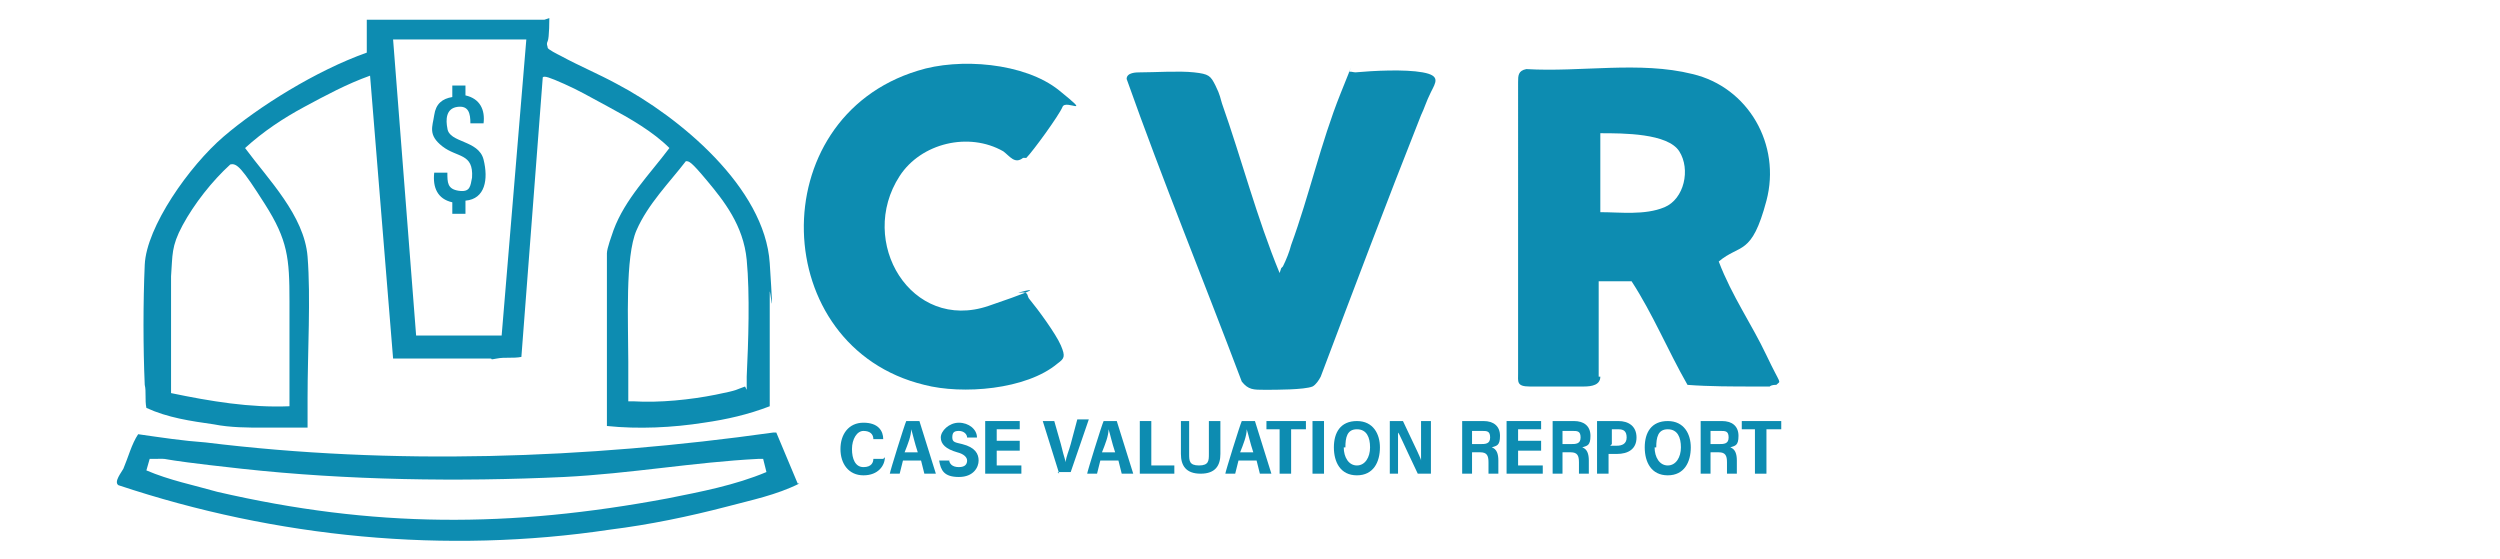 <?xml version="1.0" encoding="UTF-8"?>
<svg id="Layer_1" xmlns="http://www.w3.org/2000/svg" version="1.1" viewBox="0 0 152 34">
  <!-- Generator: Adobe Illustrator 29.1.0, SVG Export Plug-In . SVG Version: 2.1.0 Build 142)  -->
  <defs>
    <style>
      .st0 {
        fill: #0d8cb1;
      }
    </style>
  </defs>
  <g>
    <path class="st0" d="M97.3,22.9c0,.5-.5.6-1,.6-.9,0-2.5,0-3.3,0s-.7-.3-.7-.8V5c0-.4,0-.7.5-.8,3.3.2,6.9-.5,10.1.3,3.4.8,5.4,4.3,4.5,7.7s-1.6,2.6-2.9,3.7h0c.8,2.1,2,3.8,2.9,5.7s.9,1.5.6,1.8c-.1,0-.3,0-.4.1-.3,0-.6,0-.9,0-1.3,0-2.8,0-4.1-.1-1.2-2.1-2.1-4.3-3.4-6.3h-2v5.8ZM97.3,12.9c1.2,0,2.7.2,3.9-.3s1.6-2.3.9-3.4-3.4-1.1-4.8-1.1v4.8Z"/>
    <path class="st0" d="M33.4,1.1c0,0,0,1.2-.1,1.4s0,.3,0,.4.6.4.8.5c1.1.6,2.3,1.1,3.4,1.7,3.8,2,9,6.3,9.3,10.9s0,1.2,0,1.8v6.9c-1.3.5-2.6.8-4,1-1.9.3-4,.4-5.9.2v-10.5c0-.3.3-1.1.4-1.4.7-1.9,2.2-3.4,3.4-5-1-1-2.4-1.8-3.7-2.5s-1.8-1-2.7-1.4-1.2-.5-1.3-.4l-1.3,17c-.5.1-1,0-1.5.1s-.2,0-.4,0c-2,0-3.9,0-5.9,0l-1.4-17.2c-1.4.5-2.7,1.2-4,1.9s-2.5,1.5-3.6,2.5c1.4,1.9,3.6,4.1,3.8,6.6s0,5.8,0,8.6,0,.3,0,.4c0,.5,0,.9,0,1.4-.9,0-1.8,0-2.7,0s-2,0-3-.2c-1.4-.2-2.8-.4-4.1-1-.1-.5,0-1-.1-1.4-.1-2.3-.1-5,0-7.3s2.7-6,4.8-7.8,5.6-4,8.7-5.1v-2c-.1,0,10.8,0,10.8,0ZM31.9,2.4h-8l1.4,18h5.2l1.5-18ZM45.4,23.7c0-.3,0-.5,0-.8.1-2.1.2-5,0-7.1s-1.4-3.6-2.4-4.8-1.1-1.2-1.3-1.2c-1,1.3-2.3,2.6-3,4.2s-.5,5.6-.5,8,0,1.6,0,2.4c0,0,.3,0,.3,0,1.6.1,3.5-.1,5-.4s1.2-.3,1.8-.5ZM17.6,24.6v-6.3c0-2.6-.1-3.7-1.5-5.9s-1.7-2.5-2.1-2.4c-1.1,1-2.2,2.4-2.9,3.7s-.6,1.8-.7,3.1c0,2,0,3.9,0,5.9s0,.8,0,1.2c2.4.5,4.8.9,7.2.8Z"/>
    <path class="st0" d="M77.9,16.3c0,0,0,0,.1-.1.2-.4.4-.9.5-1.3,1.1-3,1.8-6.2,3-9.2s.5-1.2.5-1.3.3,0,.4,0c1.1-.1,3-.2,4.1,0s.8.6.5,1.2-.4,1-.6,1.4c-2.1,5.3-4.1,10.6-6.1,15.9-.1.2-.3.5-.5.6-.5.2-2.2.2-2.9.2s-1,0-1.4-.5c-2.3-6.1-4.8-12.2-7-18.4,0-.4.6-.4.8-.4.9,0,2.4-.1,3.3,0s1,.2,1.3.8.3.8.4,1.1c1.2,3.4,2.1,6.9,3.5,10.3Z"/>
    <path class="st0" d="M62.2,9.6c-.5.4-.8-.1-1.2-.4-2.1-1.2-5-.5-6.3,1.5-2.6,4,.7,9.5,5.4,7.9s1.3-.7,1.9-.8.4.2.6.4c.5.6,1.6,2.1,1.9,2.8s.2.8-.2,1.1c-1.9,1.6-5.8,1.9-8.1,1.3-9.5-2.3-9.9-16.2-.4-19.1,2.5-.8,6.5-.5,8.6,1.2s.4.5.2,1-1.8,2.7-2.2,3.1Z"/>
    <path class="st0" d="M48.6,29.4c-1.4.7-2.9,1-4.4,1.4-2.3.6-4.7,1.1-7.1,1.4-10,1.5-20.3.5-29.9-2.7-.3-.2.2-.8.3-1,.3-.7.5-1.5.9-2.1h0c1.4.2,2.7.4,4.1.5,11.4,1.4,23.1,1,34.5-.6h.2s1.3,3.1,1.3,3.1ZM46.5,27.9c-.1,0-.3,0-.4,0-3.9.2-7.8.9-11.8,1.1-6.4.3-13.2.2-19.6-.5s-3.7-.6-5.6-.6l-.2.7c1.4.6,2.9.9,4.3,1.3,9.5,2.2,17.8,2.2,27.4.4,2-.4,4.1-.8,6-1.6l-.2-.8Z"/>
    <path class="st0" d="M28.3,5.1v.7c.9.2,1.2.9,1.1,1.7h-.8c0-.6-.1-1.1-.8-1s-.7.8-.6,1.3c.1.9,1.9.7,2.2,1.9s.1,2.4-1.1,2.5v.8h-.8v-.7c-.9-.2-1.2-.9-1.1-1.8h.8c0,.6,0,1,.7,1.1s.7-.3.8-.8c.1-1.5-.9-1.2-1.8-1.9s-.6-1.2-.5-1.9.5-1,1.1-1.1v-.7h.8Z"/>
  </g>
  <g>
    <path class="st0" d="M53.8,27.8c0,.5-.4,1.1-1.3,1.1s-1.4-.7-1.4-1.6.5-1.6,1.4-1.6,1.2.5,1.2,1h-.6c0-.3-.2-.5-.6-.5s-.7.5-.7,1.1.2,1.1.7,1.1.6-.3.6-.5h.6Z"/>
    <path class="st0" d="M54.9,28l-.2.8h-.6c0-.1.9-3,1-3.2h.8l1,3.2h-.7l-.2-.8h-1.1ZM55.8,27.5c-.2-.6-.3-1.1-.4-1.4h0c0,.4-.2.9-.4,1.4h.8Z"/>
    <path class="st0" d="M57.7,27.9c0,.3.2.5.6.5s.5-.2.5-.4-.2-.4-.6-.5c-.7-.2-1-.5-1-.9s.5-.9,1.1-.9,1.1.4,1.1.9h-.6c0-.2-.2-.4-.5-.4s-.4.1-.4.4.2.3.6.4c.8.2,1,.6,1,1s-.3,1-1.2,1-1.1-.4-1.2-1h.6Z"/>
    <path class="st0" d="M62,27.4h-1.4v.9h1.5v.5h-2.2v-3.2h2.1v.5h-1.4v.7h1.4v.5Z"/>
    <path class="st0" d="M64.4,28.8l-1-3.2h.7l.4,1.4c.1.4.2.8.3,1.1h0c0-.3.2-.7.3-1.1l.4-1.5h.7l-1.1,3.2h-.8Z"/>
    <path class="st0" d="M66.9,28l-.2.8h-.6c0-.1.9-3,1-3.2h.8l1,3.2h-.7l-.2-.8h-1.1ZM67.8,27.5c-.2-.6-.3-1.1-.4-1.4h0c0,.4-.2.9-.4,1.4h.8Z"/>
    <path class="st0" d="M69.3,25.6h.7v2.7h1.4v.5h-2.1v-3.2Z"/>
    <path class="st0" d="M72.3,25.6v2c0,.4,0,.7.6.7s.6-.3.6-.7v-2h.7v2c0,.7-.3,1.2-1.2,1.2s-1.2-.5-1.2-1.2v-2h.7Z"/>
    <path class="st0" d="M75.3,28l-.2.8h-.6c0-.1.9-3,1-3.2h.8l1,3.2h-.7l-.2-.8h-1.1ZM76.2,27.5c-.2-.6-.3-1.1-.4-1.4h0c0,.4-.2.9-.4,1.4h.8Z"/>
    <path class="st0" d="M77.9,26.1h-.9v-.5h2.4v.5h-.9v2.7h-.7v-2.7Z"/>
    <path class="st0" d="M80.5,25.6v3.2h-.7v-3.2h.7Z"/>
    <path class="st0" d="M83.9,27.2c0,.9-.4,1.7-1.4,1.7s-1.4-.8-1.4-1.7.4-1.6,1.4-1.6,1.4.8,1.4,1.6ZM81.7,27.2c0,.6.3,1.1.8,1.1s.8-.5.8-1.1-.2-1.1-.8-1.1-.7.5-.7,1.1Z"/>
    <path class="st0" d="M84.5,28.8v-3.2h.8c.9,1.9,1.1,2.3,1.1,2.4h0c0-.4,0-.9,0-1.4v-1h.6v3.2h-.8c-1-2.1-1.1-2.4-1.2-2.5h0c0,.4,0,1,0,1.5v1h-.6Z"/>
    <path class="st0" d="M89.5,27.5v1.3h-.6v-3.2h1.3c.6,0,1,.3,1,.9s-.2.6-.5.7c.3.1.4.4.4.8h0c0,.4,0,.6,0,.8h-.6c0-.1,0-.3,0-.7h0c0-.4-.1-.6-.5-.6h-.4ZM89.5,27h.5c.3,0,.6,0,.6-.4s-.2-.4-.5-.4h-.6v.8Z"/>
    <path class="st0" d="M93.7,27.4h-1.4v.9h1.5v.5h-2.2v-3.2h2.1v.5h-1.4v.7h1.4v.5Z"/>
    <path class="st0" d="M95,27.5v1.3h-.6v-3.2h1.3c.6,0,1,.3,1,.9s-.2.6-.5.7c.3.1.4.4.4.8h0c0,.4,0,.6,0,.8h-.6c0-.1,0-.3,0-.7h0c0-.4-.1-.6-.5-.6h-.4ZM95,27h.5c.3,0,.6,0,.6-.4s-.2-.4-.5-.4h-.6v.8Z"/>
    <path class="st0" d="M97.2,25.6h1.2c.6,0,1.1.3,1.1,1s-.5,1-1.2,1h-.5v1.2h-.7v-3.2ZM97.9,27.1h.4c.3,0,.6-.1.6-.5s-.2-.5-.5-.5h-.4v.9Z"/>
    <path class="st0" d="M102.8,27.2c0,.9-.4,1.7-1.4,1.7s-1.4-.8-1.4-1.7.4-1.6,1.4-1.6,1.4.8,1.4,1.6ZM100.6,27.2c0,.6.3,1.1.8,1.1s.8-.5.8-1.1-.2-1.1-.8-1.1-.7.5-.7,1.1Z"/>
    <path class="st0" d="M104,27.5v1.3h-.6v-3.2h1.3c.6,0,1,.3,1,.9s-.2.6-.5.7c.3.1.4.4.4.8h0c0,.4,0,.6,0,.8h-.6c0-.1,0-.3,0-.7h0c0-.4-.1-.6-.5-.6h-.4ZM104,27h.5c.3,0,.6,0,.6-.4s-.2-.4-.5-.4h-.6v.8Z"/>
    <path class="st0" d="M106.8,26.1h-.9v-.5h2.4v.5h-.9v2.7h-.7v-2.7Z"/>
  </g>
</svg>